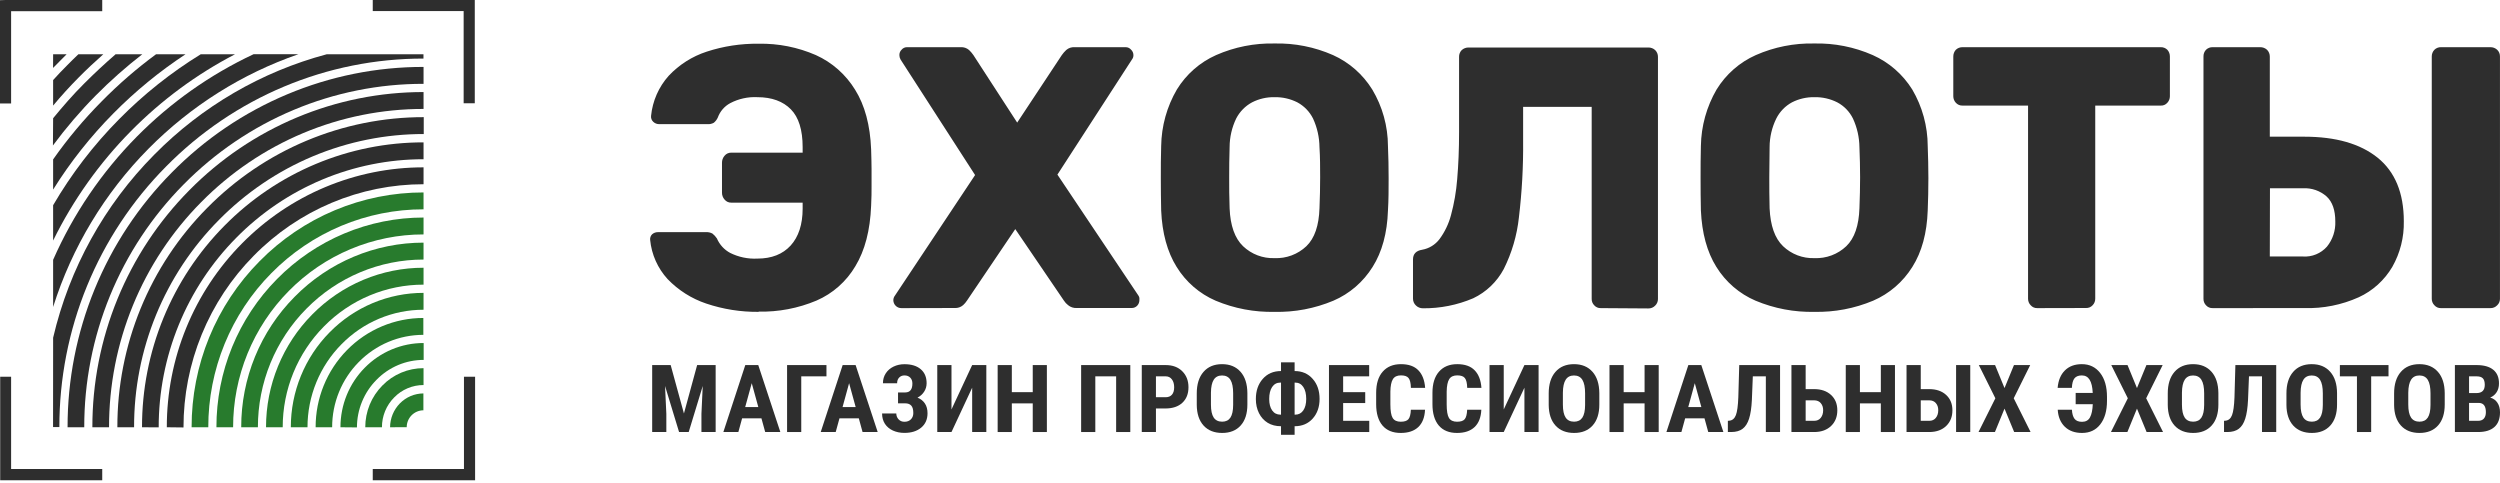 <svg width="207" height="40" viewBox="0 0 207 40" fill="none" xmlns="http://www.w3.org/2000/svg">
<path d="M55.532 30.228L56.63 34.237L57.723 30.228H59.256V35.772H58.079V34.272L58.186 31.961L57.025 35.772H56.227L55.066 31.961L55.173 34.272V35.772H54V30.228H55.532Z" fill="#2E2E2E"/>
<path d="M63.047 34.637H61.447L61.136 35.772H59.894L61.71 30.228H62.784L64.612 35.772H63.358L63.047 34.637ZM61.702 33.704H62.788L62.245 31.728L61.702 33.704Z" fill="#2E2E2E"/>
<path d="M68.431 31.161H66.344V35.772H65.17V30.228H68.431V31.161Z" fill="#2E2E2E"/>
<path d="M71.109 34.637H69.508L69.197 35.772H67.956L69.772 30.228H70.845L72.673 35.772H71.42L71.109 34.637ZM69.764 33.704H70.849L70.306 31.728L69.764 33.704Z" fill="#2E2E2E"/>
<path d="M75.546 31.755C75.546 31.552 75.487 31.39 75.367 31.268C75.25 31.146 75.09 31.085 74.888 31.085C74.71 31.085 74.563 31.145 74.449 31.264C74.337 31.381 74.281 31.537 74.281 31.732H73.108C73.108 31.425 73.185 31.152 73.34 30.914C73.496 30.673 73.712 30.486 73.986 30.354C74.26 30.222 74.561 30.156 74.888 30.156C75.465 30.156 75.915 30.294 76.237 30.571C76.561 30.845 76.724 31.232 76.724 31.732C76.724 31.986 76.656 32.218 76.52 32.429C76.387 32.637 76.204 32.802 75.969 32.924C76.236 33.031 76.44 33.193 76.584 33.411C76.728 33.627 76.799 33.896 76.799 34.218C76.799 34.718 76.625 35.114 76.277 35.406C75.928 35.698 75.465 35.844 74.888 35.844C74.537 35.844 74.219 35.779 73.934 35.65C73.652 35.52 73.431 35.335 73.272 35.094C73.115 34.853 73.036 34.566 73.036 34.233H74.213C74.213 34.424 74.276 34.586 74.401 34.721C74.526 34.855 74.688 34.923 74.888 34.923C75.111 34.923 75.29 34.855 75.423 34.721C75.556 34.586 75.622 34.412 75.622 34.199C75.622 33.912 75.565 33.707 75.451 33.583C75.336 33.458 75.17 33.396 74.952 33.396H74.357V32.494H74.956C75.35 32.491 75.546 32.245 75.546 31.755Z" fill="#2E2E2E"/>
<path d="M80.495 30.228H81.668V35.772H80.495V32.102L78.783 35.772H77.606V30.228H78.783V33.902L80.495 30.228Z" fill="#2E2E2E"/>
<path d="M86.681 35.772H85.511V33.4H83.779V35.772H82.606V30.228H83.779V32.471H85.511V30.228H86.681V35.772Z" fill="#2E2E2E"/>
<path d="M93.589 35.772H92.416V31.161H90.692V35.772H89.518V30.228H93.589V35.772Z" fill="#2E2E2E"/>
<path d="M95.712 33.822V35.772H94.539V30.228H96.518C97.093 30.228 97.55 30.398 97.891 30.739C98.234 31.079 98.406 31.52 98.406 32.063C98.406 32.607 98.237 33.035 97.899 33.35C97.561 33.665 97.093 33.822 96.494 33.822H95.712ZM95.712 32.89H96.518C96.742 32.89 96.915 32.82 97.037 32.68C97.159 32.541 97.221 32.338 97.221 32.071C97.221 31.794 97.158 31.575 97.033 31.412C96.908 31.247 96.74 31.164 96.53 31.161H95.712V32.89Z" fill="#2E2E2E"/>
<path d="M103.283 33.499C103.283 34.242 103.098 34.82 102.728 35.231C102.361 35.642 101.85 35.848 101.195 35.848C100.544 35.848 100.031 35.645 99.659 35.239C99.287 34.83 99.098 34.259 99.092 33.525V32.577C99.092 31.816 99.277 31.222 99.647 30.796C100.017 30.367 100.53 30.152 101.187 30.152C101.834 30.152 102.343 30.363 102.716 30.784C103.088 31.203 103.277 31.792 103.283 32.551V33.499ZM102.105 32.57C102.105 32.07 102.031 31.698 101.882 31.454C101.733 31.211 101.501 31.089 101.187 31.089C100.876 31.089 100.646 31.207 100.497 31.443C100.348 31.676 100.271 32.033 100.266 32.513V33.499C100.266 33.983 100.341 34.341 100.493 34.572C100.645 34.801 100.879 34.915 101.195 34.915C101.501 34.915 101.729 34.803 101.878 34.58C102.027 34.354 102.103 34.005 102.105 33.533V32.57Z" fill="#2E2E2E"/>
<path d="M107.194 30.723C107.814 30.723 108.312 30.939 108.69 31.371C109.071 31.799 109.261 32.353 109.261 33.031C109.261 33.69 109.072 34.232 108.694 34.656C108.316 35.08 107.816 35.292 107.194 35.292V36H106.068V35.292C105.645 35.292 105.278 35.198 104.967 35.01C104.658 34.82 104.417 34.553 104.244 34.211C104.071 33.865 103.985 33.475 103.985 33.038C103.985 32.36 104.175 31.806 104.556 31.374C104.936 30.94 105.44 30.723 106.068 30.723V30H107.194V30.723ZM106.008 31.679C105.724 31.679 105.499 31.799 105.334 32.041C105.172 32.282 105.09 32.614 105.09 33.038C105.09 33.434 105.172 33.749 105.334 33.982C105.499 34.216 105.726 34.333 106.016 34.333H106.068V31.679H106.008ZM107.194 31.679V34.333H107.253C107.53 34.333 107.75 34.216 107.912 33.982C108.074 33.746 108.155 33.429 108.155 33.031C108.155 32.612 108.074 32.282 107.912 32.041C107.752 31.799 107.529 31.679 107.242 31.679H107.194Z" fill="#2E2E2E"/>
<path d="M113.04 33.373H111.212V34.843H113.375V35.772H110.039V30.228H113.367V31.161H111.212V32.471H113.04V33.373Z" fill="#2E2E2E"/>
<path d="M117.993 33.925C117.964 34.557 117.777 35.035 117.434 35.36C117.091 35.685 116.607 35.848 115.981 35.848C115.324 35.848 114.82 35.642 114.469 35.231C114.12 34.817 113.946 34.228 113.946 33.465V32.532C113.946 31.77 114.127 31.184 114.489 30.773C114.851 30.359 115.354 30.152 115.997 30.152C116.631 30.152 117.111 30.321 117.438 30.659C117.768 30.996 117.956 31.481 118.001 32.113H116.823C116.813 31.722 116.749 31.453 116.632 31.306C116.517 31.156 116.306 31.081 115.997 31.081C115.683 31.081 115.461 31.186 115.331 31.397C115.201 31.605 115.131 31.949 115.123 32.429V33.476C115.123 34.027 115.187 34.405 115.315 34.61C115.445 34.816 115.667 34.919 115.981 34.919C116.29 34.919 116.503 34.848 116.62 34.706C116.737 34.561 116.804 34.301 116.819 33.925H117.993Z" fill="#2E2E2E"/>
<path d="M122.654 33.925C122.625 34.557 122.439 35.035 122.095 35.36C121.752 35.685 121.268 35.848 120.643 35.848C119.986 35.848 119.481 35.642 119.13 35.231C118.782 34.817 118.607 34.228 118.607 33.465V32.532C118.607 31.77 118.788 31.184 119.15 30.773C119.512 30.359 120.015 30.152 120.659 30.152C121.292 30.152 121.772 30.321 122.099 30.659C122.429 30.996 122.617 31.481 122.662 32.113H121.485C121.474 31.722 121.41 31.453 121.293 31.306C121.179 31.156 120.967 31.081 120.659 31.081C120.345 31.081 120.123 31.186 119.992 31.397C119.862 31.605 119.793 31.949 119.785 32.429V33.476C119.785 34.027 119.849 34.405 119.976 34.61C120.107 34.816 120.329 34.919 120.643 34.919C120.951 34.919 121.164 34.848 121.281 34.706C121.398 34.561 121.465 34.301 121.481 33.925H122.654Z" fill="#2E2E2E"/>
<path d="M126.222 30.228H127.395V35.772H126.222V32.102L124.51 35.772H123.332V30.228H124.51V33.902L126.222 30.228Z" fill="#2E2E2E"/>
<path d="M132.424 33.499C132.424 34.242 132.239 34.82 131.869 35.231C131.502 35.642 130.991 35.848 130.336 35.848C129.685 35.848 129.172 35.645 128.8 35.239C128.427 34.83 128.239 34.259 128.233 33.525V32.577C128.233 31.816 128.418 31.222 128.788 30.796C129.158 30.367 129.671 30.152 130.328 30.152C130.975 30.152 131.484 30.363 131.857 30.784C132.229 31.203 132.418 31.792 132.424 32.551V33.499ZM131.246 32.57C131.246 32.07 131.172 31.698 131.023 31.454C130.874 31.211 130.642 31.089 130.328 31.089C130.017 31.089 129.787 31.207 129.638 31.443C129.489 31.676 129.412 32.033 129.407 32.513V33.499C129.407 33.983 129.482 34.341 129.634 34.572C129.786 34.801 130.02 34.915 130.336 34.915C130.642 34.915 130.87 34.803 131.019 34.58C131.168 34.354 131.244 34.005 131.246 33.533V32.57Z" fill="#2E2E2E"/>
<path d="M137.34 35.772H136.171V33.4H134.439V35.772H133.266V30.228H134.439V32.471H136.171V30.228H137.34V35.772Z" fill="#2E2E2E"/>
<path d="M141.132 34.637H139.531L139.22 35.772H137.979L139.795 30.228H140.868L142.696 35.772H141.443L141.132 34.637ZM139.787 33.704H140.872L140.329 31.728L139.787 33.704Z" fill="#2E2E2E"/>
<path d="M147.389 30.228V35.772H146.212V31.161H145.134L145.055 33.126C145.023 33.773 144.945 34.287 144.823 34.667C144.703 35.046 144.526 35.324 144.292 35.501C144.061 35.679 143.748 35.769 143.354 35.772H143.067V34.843L143.203 34.831C143.448 34.803 143.623 34.651 143.73 34.374C143.839 34.095 143.906 33.603 143.933 32.897L144.009 30.228H147.389Z" fill="#2E2E2E"/>
<path d="M149.508 32.219H150.203C150.791 32.219 151.259 32.379 151.607 32.699C151.956 33.017 152.13 33.442 152.13 33.975C152.13 34.505 151.96 34.935 151.619 35.265C151.279 35.593 150.828 35.761 150.267 35.772H148.331V30.228H149.508V32.219ZM149.508 33.148V34.843H150.219C150.447 34.843 150.627 34.761 150.757 34.599C150.89 34.434 150.957 34.223 150.957 33.967C150.957 33.726 150.892 33.531 150.761 33.381C150.634 33.228 150.455 33.151 150.227 33.148H149.508Z" fill="#2E2E2E"/>
<path d="M156.903 35.772H155.734V33.4H154.002V35.772H152.829V30.228H154.002V32.471H155.734V30.228H156.903V35.772Z" fill="#2E2E2E"/>
<path d="M159.038 32.219H159.733C160.321 32.219 160.789 32.379 161.138 32.699C161.486 33.017 161.66 33.442 161.66 33.975C161.66 34.505 161.49 34.935 161.149 35.265C160.809 35.593 160.358 35.761 159.797 35.772H157.861V30.228H159.038V32.219ZM163.137 35.772H161.964V30.228H163.137V35.772ZM159.038 33.148V34.843H159.749C159.978 34.843 160.157 34.761 160.287 34.599C160.42 34.434 160.487 34.223 160.487 33.967C160.487 33.726 160.422 33.531 160.291 33.381C160.164 33.228 159.985 33.151 159.757 33.148H159.038Z" fill="#2E2E2E"/>
<path d="M165.974 32.132L166.757 30.228H168.101L166.737 32.977L168.133 35.772H166.773L165.974 33.834L165.18 35.772H163.819L165.216 32.977L163.847 30.228H165.192L165.974 32.132Z" fill="#2E2E2E"/>
<path d="M171.554 33.925C171.572 34.255 171.644 34.505 171.769 34.675C171.897 34.843 172.104 34.926 172.392 34.926C172.698 34.926 172.917 34.805 173.05 34.561C173.186 34.315 173.263 33.95 173.282 33.468H171.865V32.535H173.278C173.256 32.046 173.171 31.681 173.022 31.443C172.873 31.204 172.658 31.085 172.376 31.085C172.102 31.085 171.899 31.164 171.769 31.321C171.641 31.478 171.568 31.744 171.55 32.117H170.372C170.425 31.497 170.626 31.015 170.975 30.67C171.323 30.325 171.79 30.152 172.376 30.152C173.009 30.152 173.514 30.395 173.892 30.879C174.27 31.364 174.459 32.024 174.459 32.859V33.187C174.459 34.009 174.274 34.659 173.904 35.136C173.537 35.61 173.033 35.848 172.392 35.848C171.793 35.848 171.317 35.675 170.963 35.33C170.609 34.982 170.415 34.514 170.38 33.925H171.554Z" fill="#2E2E2E"/>
<path d="M176.941 32.132L177.723 30.228H179.068L177.703 32.977L179.1 35.772H177.739L176.941 33.834L176.147 35.772H174.786L176.183 32.977L174.814 30.228H176.159L176.941 32.132Z" fill="#2E2E2E"/>
<path d="M183.682 33.499C183.682 34.242 183.497 34.82 183.127 35.231C182.76 35.642 182.249 35.848 181.594 35.848C180.943 35.848 180.43 35.645 180.058 35.239C179.686 34.83 179.497 34.259 179.491 33.525V32.577C179.491 31.816 179.676 31.222 180.046 30.796C180.416 30.367 180.929 30.152 181.586 30.152C182.233 30.152 182.742 30.363 183.115 30.784C183.487 31.203 183.676 31.792 183.682 32.551V33.499ZM182.504 32.57C182.504 32.07 182.43 31.698 182.281 31.454C182.132 31.211 181.9 31.089 181.586 31.089C181.275 31.089 181.045 31.207 180.896 31.443C180.747 31.676 180.67 32.033 180.665 32.513V33.499C180.665 33.983 180.74 34.341 180.892 34.572C181.044 34.801 181.278 34.915 181.594 34.915C181.9 34.915 182.128 34.803 182.277 34.58C182.426 34.354 182.502 34.005 182.504 33.533V32.57Z" fill="#2E2E2E"/>
<path d="M188.471 30.228V35.772H187.293V31.161H186.216L186.136 33.126C186.104 33.773 186.027 34.287 185.905 34.667C185.785 35.046 185.608 35.324 185.374 35.501C185.142 35.679 184.83 35.769 184.436 35.772H184.149V34.843L184.284 34.831C184.529 34.803 184.705 34.651 184.811 34.374C184.92 34.095 184.988 33.603 185.015 32.897L185.09 30.228H188.471Z" fill="#2E2E2E"/>
<path d="M193.507 33.499C193.507 34.242 193.322 34.82 192.952 35.231C192.585 35.642 192.074 35.848 191.42 35.848C190.768 35.848 190.256 35.645 189.883 35.239C189.511 34.83 189.322 34.259 189.317 33.525V32.577C189.317 31.816 189.502 31.222 189.871 30.796C190.241 30.367 190.755 30.152 191.412 30.152C192.058 30.152 192.568 30.363 192.94 30.784C193.313 31.203 193.502 31.792 193.507 32.551V33.499ZM192.33 32.57C192.33 32.07 192.255 31.698 192.106 31.454C191.957 31.211 191.726 31.089 191.412 31.089C191.101 31.089 190.87 31.207 190.721 31.443C190.572 31.676 190.495 32.033 190.49 32.513V33.499C190.49 33.983 190.566 34.341 190.717 34.572C190.869 34.801 191.103 34.915 191.42 34.915C191.726 34.915 191.953 34.803 192.102 34.58C192.251 34.354 192.327 34.005 192.33 33.533V32.57Z" fill="#2E2E2E"/>
<path d="M197.769 31.161H196.333V35.772H195.155V31.161H193.742V30.228H197.769V31.161Z" fill="#2E2E2E"/>
<path d="M202.423 33.499C202.423 34.242 202.238 34.82 201.868 35.231C201.501 35.642 200.99 35.848 200.335 35.848C199.683 35.848 199.171 35.645 198.799 35.239C198.426 34.83 198.237 34.259 198.232 33.525V32.577C198.232 31.816 198.417 31.222 198.787 30.796C199.157 30.367 199.67 30.152 200.327 30.152C200.974 30.152 201.483 30.363 201.856 30.784C202.228 31.203 202.417 31.792 202.423 32.551V33.499ZM201.245 32.57C201.245 32.07 201.171 31.698 201.022 31.454C200.873 31.211 200.641 31.089 200.327 31.089C200.016 31.089 199.786 31.207 199.637 31.443C199.488 31.676 199.411 32.033 199.405 32.513V33.499C199.405 33.983 199.481 34.341 199.633 34.572C199.785 34.801 200.019 34.915 200.335 34.915C200.641 34.915 200.869 34.803 201.018 34.58C201.167 34.354 201.243 34.005 201.245 33.533V32.57Z" fill="#2E2E2E"/>
<path d="M203.265 35.772V30.228H205.06C205.667 30.228 206.127 30.358 206.441 30.617C206.758 30.873 206.916 31.25 206.916 31.747C206.916 32.029 206.851 32.272 206.721 32.475C206.59 32.678 206.412 32.826 206.186 32.92C206.447 32.991 206.647 33.135 206.788 33.35C206.929 33.563 207 33.827 207 34.142C207 34.68 206.844 35.086 206.533 35.36C206.224 35.635 205.776 35.772 205.188 35.772H203.265ZM204.438 33.362V34.843H205.188C205.398 34.843 205.558 34.781 205.667 34.656C205.776 34.532 205.831 34.355 205.831 34.127C205.831 33.629 205.642 33.374 205.264 33.362H204.438ZM204.438 32.547H205.048C205.509 32.547 205.739 32.32 205.739 31.866C205.739 31.614 205.686 31.434 205.579 31.325C205.473 31.216 205.3 31.161 205.06 31.161H204.438V32.547Z" fill="#2E2E2E"/>
<path d="M0.458 -4.57764e-05H8.465V0.93H0.92V8.565H0V0.016L0.458 -4.57764e-05ZM0.92 31.191V38.833H8.465V39.767H0.016V31.191H0.92ZM30.864 -4.57764e-05H39.312V8.549H38.39V0.914H30.864V-4.57764e-05ZM39.338 31.191V39.767H30.864V38.833H38.416V31.191H39.338Z" fill="#2E2E2E"/>
<path d="M30.244 35.377C30.244 34.734 30.368 34.099 30.611 33.505C30.855 32.913 31.211 32.374 31.661 31.921C32.106 31.464 32.637 31.102 33.222 30.856C33.808 30.609 34.435 30.483 35.069 30.484V31.881C34.617 31.881 34.169 31.971 33.752 32.147C33.335 32.323 32.956 32.581 32.639 32.907C32.317 33.23 32.062 33.615 31.887 34.039C31.713 34.463 31.624 34.918 31.625 35.377H30.244Z" fill="#287B2D"/>
<path d="M28.19 35.377C28.189 34.461 28.366 33.553 28.711 32.707C29.057 31.861 29.565 31.092 30.205 30.445C30.844 29.796 31.604 29.281 32.441 28.931C33.277 28.581 34.174 28.401 35.079 28.403V29.8C34.354 29.799 33.636 29.944 32.967 30.226C32.297 30.509 31.69 30.922 31.18 31.444C30.665 31.961 30.257 32.575 29.978 33.253C29.699 33.93 29.556 34.656 29.555 35.39L28.19 35.377Z" fill="#287B2D"/>
<path d="M26.134 35.377C26.131 34.191 26.359 33.016 26.805 31.919C27.251 30.822 27.906 29.825 28.733 28.985C29.561 28.142 30.546 27.473 31.631 27.017C32.716 26.561 33.879 26.327 35.053 26.328V27.725C34.061 27.725 33.078 27.923 32.161 28.308C31.244 28.694 30.412 29.259 29.711 29.971C29.009 30.68 28.453 31.523 28.073 32.451C27.694 33.378 27.5 34.373 27.502 35.377H26.134Z" fill="#287B2D"/>
<path d="M24.08 35.377C24.079 33.916 24.363 32.469 24.915 31.12C25.467 29.77 26.276 28.544 27.297 27.512C28.316 26.476 29.527 25.655 30.861 25.095C32.195 24.536 33.625 24.248 35.069 24.25V25.647C33.808 25.645 32.559 25.896 31.393 26.385C30.228 26.874 29.171 27.593 28.282 28.498C27.387 29.4 26.677 30.472 26.193 31.653C25.709 32.833 25.46 34.099 25.461 35.377H24.08Z" fill="#287B2D"/>
<path d="M22.027 35.377C22.026 33.642 22.363 31.924 23.02 30.322C23.676 28.719 24.638 27.264 25.852 26.038C27.061 24.811 28.497 23.837 30.079 23.172C31.661 22.508 33.358 22.167 35.07 22.169V23.569C33.539 23.567 32.022 23.871 30.608 24.464C29.193 25.057 27.908 25.927 26.827 27.025C25.742 28.121 24.881 29.423 24.294 30.856C23.708 32.289 23.407 33.825 23.408 35.377H22.027Z" fill="#287B2D"/>
<path d="M19.973 35.377C19.968 33.37 20.357 31.382 21.116 29.528C21.875 27.674 22.99 25.991 24.395 24.575C25.795 23.153 27.458 22.025 29.29 21.255C31.122 20.486 33.086 20.09 35.069 20.09V21.491C33.267 21.489 31.483 21.848 29.818 22.547C28.153 23.245 26.642 24.27 25.37 25.562C24.095 26.849 23.084 28.38 22.394 30.064C21.705 31.748 21.352 33.554 21.354 35.377H19.973Z" fill="#287B2D"/>
<path d="M17.92 35.377C17.916 33.097 18.357 30.839 19.219 28.732C20.08 26.626 21.345 24.712 22.94 23.102C24.531 21.488 26.422 20.207 28.504 19.333C30.585 18.46 32.817 18.011 35.07 18.012V19.41C32.998 19.408 30.946 19.82 29.031 20.623C27.117 21.426 25.378 22.604 23.915 24.089C22.45 25.571 21.289 27.331 20.497 29.268C19.706 31.205 19.299 33.281 19.301 35.377H17.92Z" fill="#287B2D"/>
<path d="M15.865 35.377C15.86 32.823 16.355 30.293 17.321 27.933C18.287 25.574 19.705 23.431 21.493 21.629C23.273 19.821 25.389 18.387 27.719 17.41C30.049 16.433 32.547 15.931 35.069 15.934V17.332C32.728 17.329 30.409 17.795 28.247 18.702C26.084 19.61 24.12 20.941 22.468 22.619C20.81 24.293 19.495 26.281 18.599 28.471C17.703 30.66 17.243 33.007 17.246 35.377H15.865Z" fill="#287B2D"/>
<path d="M13.812 35.377C13.808 32.55 14.355 29.75 15.424 27.137C16.492 24.525 18.061 22.153 20.038 20.156C22.011 18.157 24.355 16.572 26.934 15.491C29.513 14.41 32.278 13.854 35.07 13.856V15.254C32.457 15.254 29.87 15.777 27.457 16.793C25.045 17.808 22.855 19.297 21.013 21.172C19.166 23.038 17.7 25.255 16.702 27.695C15.703 30.136 15.19 32.752 15.194 35.393L13.812 35.377Z" fill="#2E2E2E"/>
<path d="M11.759 35.377C11.754 32.278 12.355 29.209 13.526 26.346C14.697 23.483 16.415 20.882 18.582 18.693C20.746 16.5 23.316 14.762 26.146 13.577C28.975 12.392 32.008 11.784 35.07 11.788V13.185C32.188 13.183 29.334 13.757 26.672 14.873C24.01 15.99 21.592 17.628 19.557 19.693C17.52 21.753 15.905 24.2 14.803 26.893C13.702 29.586 13.137 32.472 13.14 35.386L11.759 35.377Z" fill="#2E2E2E"/>
<path d="M9.718 35.377C9.712 32.004 10.366 28.663 11.642 25.547C12.918 22.43 14.791 19.6 17.152 17.22C19.505 14.834 22.301 12.941 25.378 11.651C28.456 10.361 31.754 9.698 35.086 9.7V11.098C31.935 11.095 28.816 11.722 25.905 12.942C22.995 14.162 20.352 15.953 18.127 18.21C15.894 20.46 14.124 23.136 12.918 26.082C11.713 29.029 11.095 32.188 11.102 35.377H9.718Z" fill="#2E2E2E"/>
<path d="M7.648 35.377C7.643 31.73 8.35 28.119 9.728 24.75C11.107 21.381 13.13 18.322 15.681 15.747C18.226 13.168 21.248 11.123 24.575 9.729C27.902 8.335 31.469 7.619 35.07 7.622V9.02C31.65 9.016 28.263 9.696 25.104 11.02C21.944 12.344 19.075 14.287 16.659 16.737C14.236 19.181 12.314 22.087 11.005 25.286C9.695 28.485 9.024 31.914 9.029 35.377H7.648Z" fill="#2E2E2E"/>
<path d="M5.595 35.377C5.589 31.459 6.349 27.579 7.83 23.959C9.311 20.339 11.485 17.051 14.225 14.284C16.959 11.509 20.208 9.308 23.785 7.808C27.363 6.307 31.197 5.537 35.07 5.541V6.942C31.379 6.937 27.724 7.671 24.315 9.101C20.905 10.531 17.809 12.629 15.203 15.273C12.59 17.91 10.518 21.044 9.106 24.494C7.694 27.944 6.97 31.642 6.976 35.377H5.595Z" fill="#2E2E2E"/>
<path d="M4.399 27.962C5.743 22.217 8.645 16.966 12.779 12.801C16.725 8.803 21.648 5.937 27.047 4.495H35.063V4.85C31.104 4.846 27.183 5.633 23.526 7.166C19.868 8.7 16.546 10.95 13.751 13.787C10.945 16.616 8.72 19.979 7.204 23.682C5.687 27.385 4.91 31.355 4.916 35.363H4.393L4.399 27.962Z" fill="#2E2E2E"/>
<path d="M4.398 21.514C6.071 17.716 8.418 14.261 11.323 11.321C14.126 8.486 17.4 6.174 20.996 4.489H24.707C20.037 6.104 15.793 8.779 12.301 12.308C8.669 15.977 5.959 20.473 4.398 25.42V21.514Z" fill="#2E2E2E"/>
<path d="M4.398 16.993C5.916 14.392 7.754 11.997 9.867 9.865C11.897 7.807 14.164 6.005 16.619 4.495H19.456C16.276 6.148 13.371 8.292 10.845 10.851C8.225 13.501 6.048 16.563 4.398 19.919V16.993Z" fill="#2E2E2E"/>
<path d="M4.398 13.199C5.602 11.484 6.948 9.876 8.421 8.392C9.815 6.974 11.319 5.671 12.918 4.495H15.358C13.21 5.908 11.212 7.545 9.399 9.378C7.505 11.29 5.828 13.409 4.398 15.698V13.199Z" fill="#2E2E2E"/>
<path d="M4.399 9.789C5.208 8.803 6.066 7.816 6.969 6.918C7.804 6.08 8.672 5.274 9.569 4.495H11.778C10.423 5.546 9.137 6.685 7.928 7.905C6.651 9.198 5.466 10.582 4.383 12.045L4.399 9.789Z" fill="#2E2E2E"/>
<path d="M4.398 6.629C4.756 6.228 5.133 5.837 5.513 5.455C5.838 5.127 6.163 4.798 6.488 4.495H8.551C7.843 5.12 7.151 5.771 6.488 6.442C5.76 7.178 5.061 7.944 4.398 8.743V6.629Z" fill="#2E2E2E"/>
<path d="M4.399 4.495H5.514L5.042 4.969C4.821 5.192 4.61 5.409 4.393 5.626L4.399 4.495Z" fill="#2E2E2E"/>
<path d="M32.298 35.377C32.303 34.637 32.593 33.929 33.107 33.404C33.623 32.878 34.324 32.581 35.057 32.575V33.973C34.691 33.975 34.341 34.123 34.082 34.384C33.823 34.645 33.676 35 33.676 35.37L32.298 35.377Z" fill="#287B2D"/>
<path d="M62.833 25.822C61.349 25.839 59.873 25.606 58.465 25.131C57.258 24.724 56.166 24.031 55.278 23.109C54.459 22.215 53.951 21.076 53.832 19.864C53.822 19.778 53.832 19.692 53.861 19.61C53.889 19.529 53.936 19.456 53.998 19.397C54.131 19.281 54.302 19.219 54.478 19.222H58.439C58.631 19.208 58.823 19.249 58.992 19.341C59.134 19.454 59.258 19.589 59.359 19.742C59.581 20.259 59.971 20.683 60.464 20.945C61.162 21.291 61.936 21.451 62.712 21.412C63.892 21.412 64.811 21.047 65.465 20.331C66.118 19.614 66.459 18.588 66.459 17.273V16.779H60.548C60.443 16.782 60.339 16.761 60.243 16.717C60.148 16.673 60.063 16.608 59.996 16.526C59.855 16.369 59.778 16.163 59.781 15.951V13.478C59.777 13.263 59.854 13.053 59.996 12.893C60.063 12.811 60.148 12.746 60.243 12.702C60.339 12.658 60.443 12.637 60.548 12.64H66.459V12.183C66.459 10.759 66.134 9.713 65.484 9.052C64.834 8.392 63.908 8.046 62.712 8.046C61.933 8.006 61.157 8.177 60.464 8.54C59.987 8.795 59.621 9.218 59.434 9.73C59.36 9.897 59.248 10.044 59.109 10.161C58.947 10.253 58.761 10.294 58.576 10.279H54.576C54.395 10.281 54.22 10.211 54.089 10.085C54.023 10.024 53.973 9.949 53.941 9.865C53.91 9.781 53.898 9.691 53.907 9.602C54.03 8.363 54.542 7.197 55.369 6.274C56.235 5.354 57.316 4.668 58.511 4.278C59.9 3.823 61.353 3.601 62.813 3.621C64.441 3.589 66.058 3.91 67.554 4.561C68.897 5.167 70.029 6.167 70.803 7.431C71.607 8.716 72.049 10.36 72.129 12.364C72.148 13.021 72.165 13.557 72.165 14.008V15.395C72.165 15.852 72.165 16.401 72.129 17.039C72.049 19.071 71.615 20.736 70.829 22.034C70.081 23.306 68.952 24.306 67.606 24.888C66.085 25.528 64.447 25.84 62.8 25.802L62.833 25.822ZM74.631 25.512C74.543 25.513 74.456 25.496 74.375 25.462C74.294 25.429 74.221 25.378 74.16 25.315C74.042 25.197 73.973 25.036 73.968 24.868C73.968 24.806 73.977 24.744 73.994 24.684C74.011 24.615 74.044 24.551 74.088 24.496L80.737 14.494L74.563 4.923C74.501 4.812 74.469 4.688 74.469 4.561C74.467 4.478 74.482 4.395 74.514 4.318C74.546 4.241 74.594 4.171 74.654 4.114C74.709 4.047 74.778 3.994 74.856 3.958C74.934 3.923 75.02 3.905 75.105 3.907H79.537C79.792 3.889 80.042 3.973 80.236 4.14C80.371 4.267 80.491 4.408 80.597 4.561L84.223 10.151L87.918 4.561C88.026 4.408 88.149 4.267 88.285 4.14C88.479 3.972 88.731 3.888 88.987 3.907H93.211C93.295 3.907 93.378 3.925 93.454 3.961C93.531 3.997 93.598 4.049 93.653 4.114C93.714 4.171 93.763 4.24 93.796 4.317C93.83 4.394 93.847 4.477 93.848 4.561C93.852 4.692 93.809 4.821 93.728 4.923L87.554 14.458L94.27 24.487C94.307 24.543 94.331 24.607 94.342 24.674C94.347 24.735 94.347 24.797 94.342 24.858C94.341 25.024 94.278 25.184 94.166 25.305C94.108 25.369 94.037 25.419 93.958 25.453C93.879 25.487 93.794 25.504 93.708 25.503H89.159C88.899 25.52 88.642 25.436 88.441 25.269C88.303 25.163 88.184 25.034 88.09 24.888L84.064 18.969L80.067 24.888C79.976 25.029 79.866 25.157 79.742 25.269C79.548 25.436 79.298 25.52 79.044 25.503L74.631 25.512ZM105.532 25.822C103.862 25.859 102.202 25.544 100.658 24.898C99.322 24.323 98.193 23.346 97.425 22.099C96.652 20.86 96.226 19.295 96.145 17.43C96.126 16.546 96.116 15.652 96.116 14.757C96.116 13.863 96.116 12.975 96.145 12.091C96.169 10.443 96.617 8.83 97.445 7.412C98.219 6.151 99.352 5.158 100.694 4.561C102.218 3.891 103.868 3.564 105.529 3.601C107.194 3.561 108.847 3.889 110.374 4.561C111.713 5.163 112.844 6.156 113.623 7.412C114.467 8.823 114.917 10.441 114.923 12.091C114.962 12.975 114.978 13.863 114.978 14.757C114.978 15.652 114.978 16.546 114.923 17.43C114.861 19.295 114.436 20.86 113.653 22.099C112.877 23.346 111.743 24.323 110.403 24.898C108.86 25.545 107.2 25.86 105.529 25.822H105.532ZM105.532 21.373C106.014 21.393 106.495 21.316 106.948 21.147C107.4 20.978 107.815 20.719 108.168 20.386C108.85 19.729 109.207 18.68 109.253 17.246C109.292 16.342 109.308 15.484 109.308 14.682C109.308 13.879 109.308 13.038 109.253 12.183C109.244 11.364 109.062 10.557 108.72 9.815C108.434 9.243 107.98 8.775 107.42 8.474C106.835 8.179 106.187 8.032 105.532 8.046C104.887 8.033 104.247 8.18 103.671 8.474C103.108 8.776 102.649 9.244 102.355 9.815C102 10.553 101.814 11.362 101.812 12.183C101.783 13.041 101.776 13.879 101.776 14.682C101.776 15.484 101.776 16.326 101.812 17.246C101.867 18.68 102.244 19.732 102.926 20.386C103.274 20.716 103.682 20.974 104.129 21.143C104.575 21.312 105.05 21.39 105.526 21.373H105.532ZM132.544 25.512C132.443 25.517 132.341 25.498 132.247 25.457C132.153 25.417 132.069 25.356 132.002 25.279C131.932 25.209 131.877 25.124 131.841 25.032C131.804 24.939 131.787 24.84 131.791 24.74V8.849H126.114V11.653C126.135 13.774 126.018 15.894 125.766 17.999C125.606 19.489 125.181 20.937 124.512 22.274C123.947 23.335 123.06 24.185 121.981 24.697C120.663 25.259 119.245 25.541 117.815 25.526C117.708 25.527 117.602 25.507 117.503 25.467C117.404 25.427 117.313 25.368 117.237 25.292C117.16 25.22 117.098 25.131 117.057 25.034C117.015 24.936 116.995 24.83 116.996 24.723V21.481C116.996 21.034 117.246 20.761 117.753 20.679C118.324 20.579 118.836 20.265 119.19 19.801C119.626 19.21 119.948 18.541 120.138 17.828C120.404 16.85 120.577 15.848 120.655 14.836C120.756 13.669 120.811 12.373 120.811 10.956V4.709C120.808 4.605 120.826 4.501 120.864 4.405C120.902 4.308 120.959 4.22 121.032 4.147C121.189 4.005 121.393 3.928 121.604 3.933H136.486C136.693 3.93 136.894 4.007 137.048 4.147C137.122 4.22 137.181 4.307 137.221 4.404C137.26 4.5 137.28 4.604 137.279 4.709V24.766C137.278 24.867 137.258 24.967 137.218 25.06C137.178 25.152 137.121 25.236 137.048 25.305C136.975 25.381 136.888 25.441 136.791 25.481C136.694 25.521 136.59 25.541 136.486 25.539L132.544 25.512ZM150.237 25.822C148.567 25.859 146.907 25.544 145.363 24.898C144.022 24.325 142.887 23.348 142.114 22.099C141.34 20.86 140.918 19.295 140.834 17.43C140.814 16.546 140.808 15.652 140.808 14.757C140.808 13.863 140.808 12.975 140.834 12.091C140.859 10.443 141.307 8.831 142.133 7.412C142.907 6.151 144.04 5.157 145.383 4.561C146.907 3.891 148.556 3.564 150.218 3.601C151.882 3.561 153.536 3.889 155.063 4.561C156.41 5.16 157.549 6.153 158.335 7.412C159.167 8.827 159.61 10.443 159.615 12.091C159.65 12.967 159.668 13.856 159.67 14.757C159.67 15.652 159.651 16.546 159.615 17.43C159.55 19.295 159.127 20.86 158.344 22.099C157.568 23.345 156.434 24.321 155.095 24.898C153.551 25.544 151.891 25.858 150.221 25.822H150.237ZM150.237 21.373C150.719 21.393 151.2 21.316 151.653 21.147C152.105 20.978 152.52 20.719 152.872 20.386C153.555 19.729 153.912 18.68 153.961 17.246C153.997 16.342 154.016 15.484 154.016 14.682C154.016 13.879 153.997 13.038 153.961 12.183C153.951 11.364 153.768 10.557 153.425 9.815C153.142 9.241 152.687 8.771 152.125 8.474C151.539 8.178 150.889 8.031 150.234 8.046C149.589 8.034 148.951 8.181 148.375 8.474C147.817 8.776 147.364 9.245 147.076 9.815C146.714 10.551 146.525 11.361 146.523 12.183C146.523 13.041 146.497 13.879 146.497 14.682C146.497 15.484 146.497 16.326 146.523 17.246C146.588 18.68 146.955 19.732 147.638 20.386C147.985 20.716 148.394 20.974 148.84 21.143C149.286 21.312 149.761 21.39 150.237 21.373ZM168.687 25.512C168.585 25.517 168.484 25.498 168.39 25.457C168.296 25.417 168.212 25.356 168.144 25.279C168.074 25.209 168.018 25.125 167.98 25.032C167.942 24.939 167.923 24.84 167.923 24.74V8.743H162.497C162.394 8.747 162.291 8.728 162.196 8.688C162.1 8.647 162.015 8.587 161.945 8.51C161.808 8.364 161.733 8.171 161.733 7.971V4.683C161.73 4.475 161.805 4.273 161.945 4.12C162.094 3.979 162.293 3.903 162.497 3.907H178.903C179.005 3.903 179.106 3.92 179.201 3.957C179.296 3.993 179.382 4.049 179.455 4.12C179.595 4.273 179.67 4.475 179.667 4.683V7.971C179.667 8.171 179.592 8.364 179.455 8.51C179.387 8.588 179.301 8.65 179.206 8.691C179.11 8.731 179.007 8.749 178.903 8.743H173.486V24.73C173.489 24.931 173.413 25.124 173.275 25.269C173.206 25.346 173.12 25.407 173.025 25.448C172.929 25.488 172.826 25.507 172.723 25.503L168.687 25.512ZM183.205 25.512C183.103 25.516 183.001 25.497 182.907 25.457C182.812 25.417 182.728 25.356 182.659 25.279C182.59 25.208 182.536 25.124 182.499 25.031C182.463 24.939 182.446 24.839 182.448 24.74V4.683C182.444 4.579 182.461 4.476 182.497 4.38C182.533 4.283 182.588 4.195 182.659 4.12C182.732 4.05 182.817 3.995 182.911 3.958C183.005 3.921 183.105 3.904 183.205 3.907H187.137C187.347 3.902 187.552 3.978 187.709 4.12C187.783 4.194 187.841 4.281 187.88 4.378C187.92 4.474 187.94 4.578 187.94 4.683V11.318H190.802C193.402 11.318 195.425 11.899 196.872 13.061C198.308 14.225 199.036 15.977 199.036 18.322C199.064 19.641 198.736 20.944 198.087 22.09C197.436 23.2 196.462 24.082 195.299 24.615C193.885 25.249 192.349 25.555 190.802 25.509L183.205 25.512ZM187.94 21.238H190.682C191.054 21.264 191.426 21.203 191.771 21.061C192.116 20.919 192.425 20.7 192.674 20.419C193.147 19.834 193.392 19.093 193.363 18.338C193.363 17.407 193.126 16.717 192.645 16.27C192.107 15.795 191.408 15.551 190.695 15.589H187.953L187.94 21.238ZM202.113 25.512C202.011 25.517 201.91 25.498 201.816 25.457C201.722 25.417 201.638 25.356 201.571 25.279C201.5 25.209 201.444 25.125 201.406 25.032C201.368 24.939 201.349 24.84 201.35 24.74V4.683C201.347 4.579 201.366 4.475 201.404 4.379C201.441 4.282 201.498 4.194 201.571 4.12C201.642 4.05 201.727 3.994 201.82 3.958C201.914 3.921 202.013 3.904 202.113 3.907H206.204C206.412 3.903 206.613 3.979 206.766 4.12C206.842 4.192 206.901 4.28 206.941 4.377C206.981 4.473 207 4.578 206.997 4.683V24.74C206.998 24.841 206.978 24.941 206.939 25.034C206.899 25.127 206.84 25.211 206.766 25.279C206.694 25.355 206.607 25.416 206.51 25.456C206.413 25.496 206.309 25.515 206.204 25.512H202.113Z" fill="#2E2E2E"/>
</svg>
